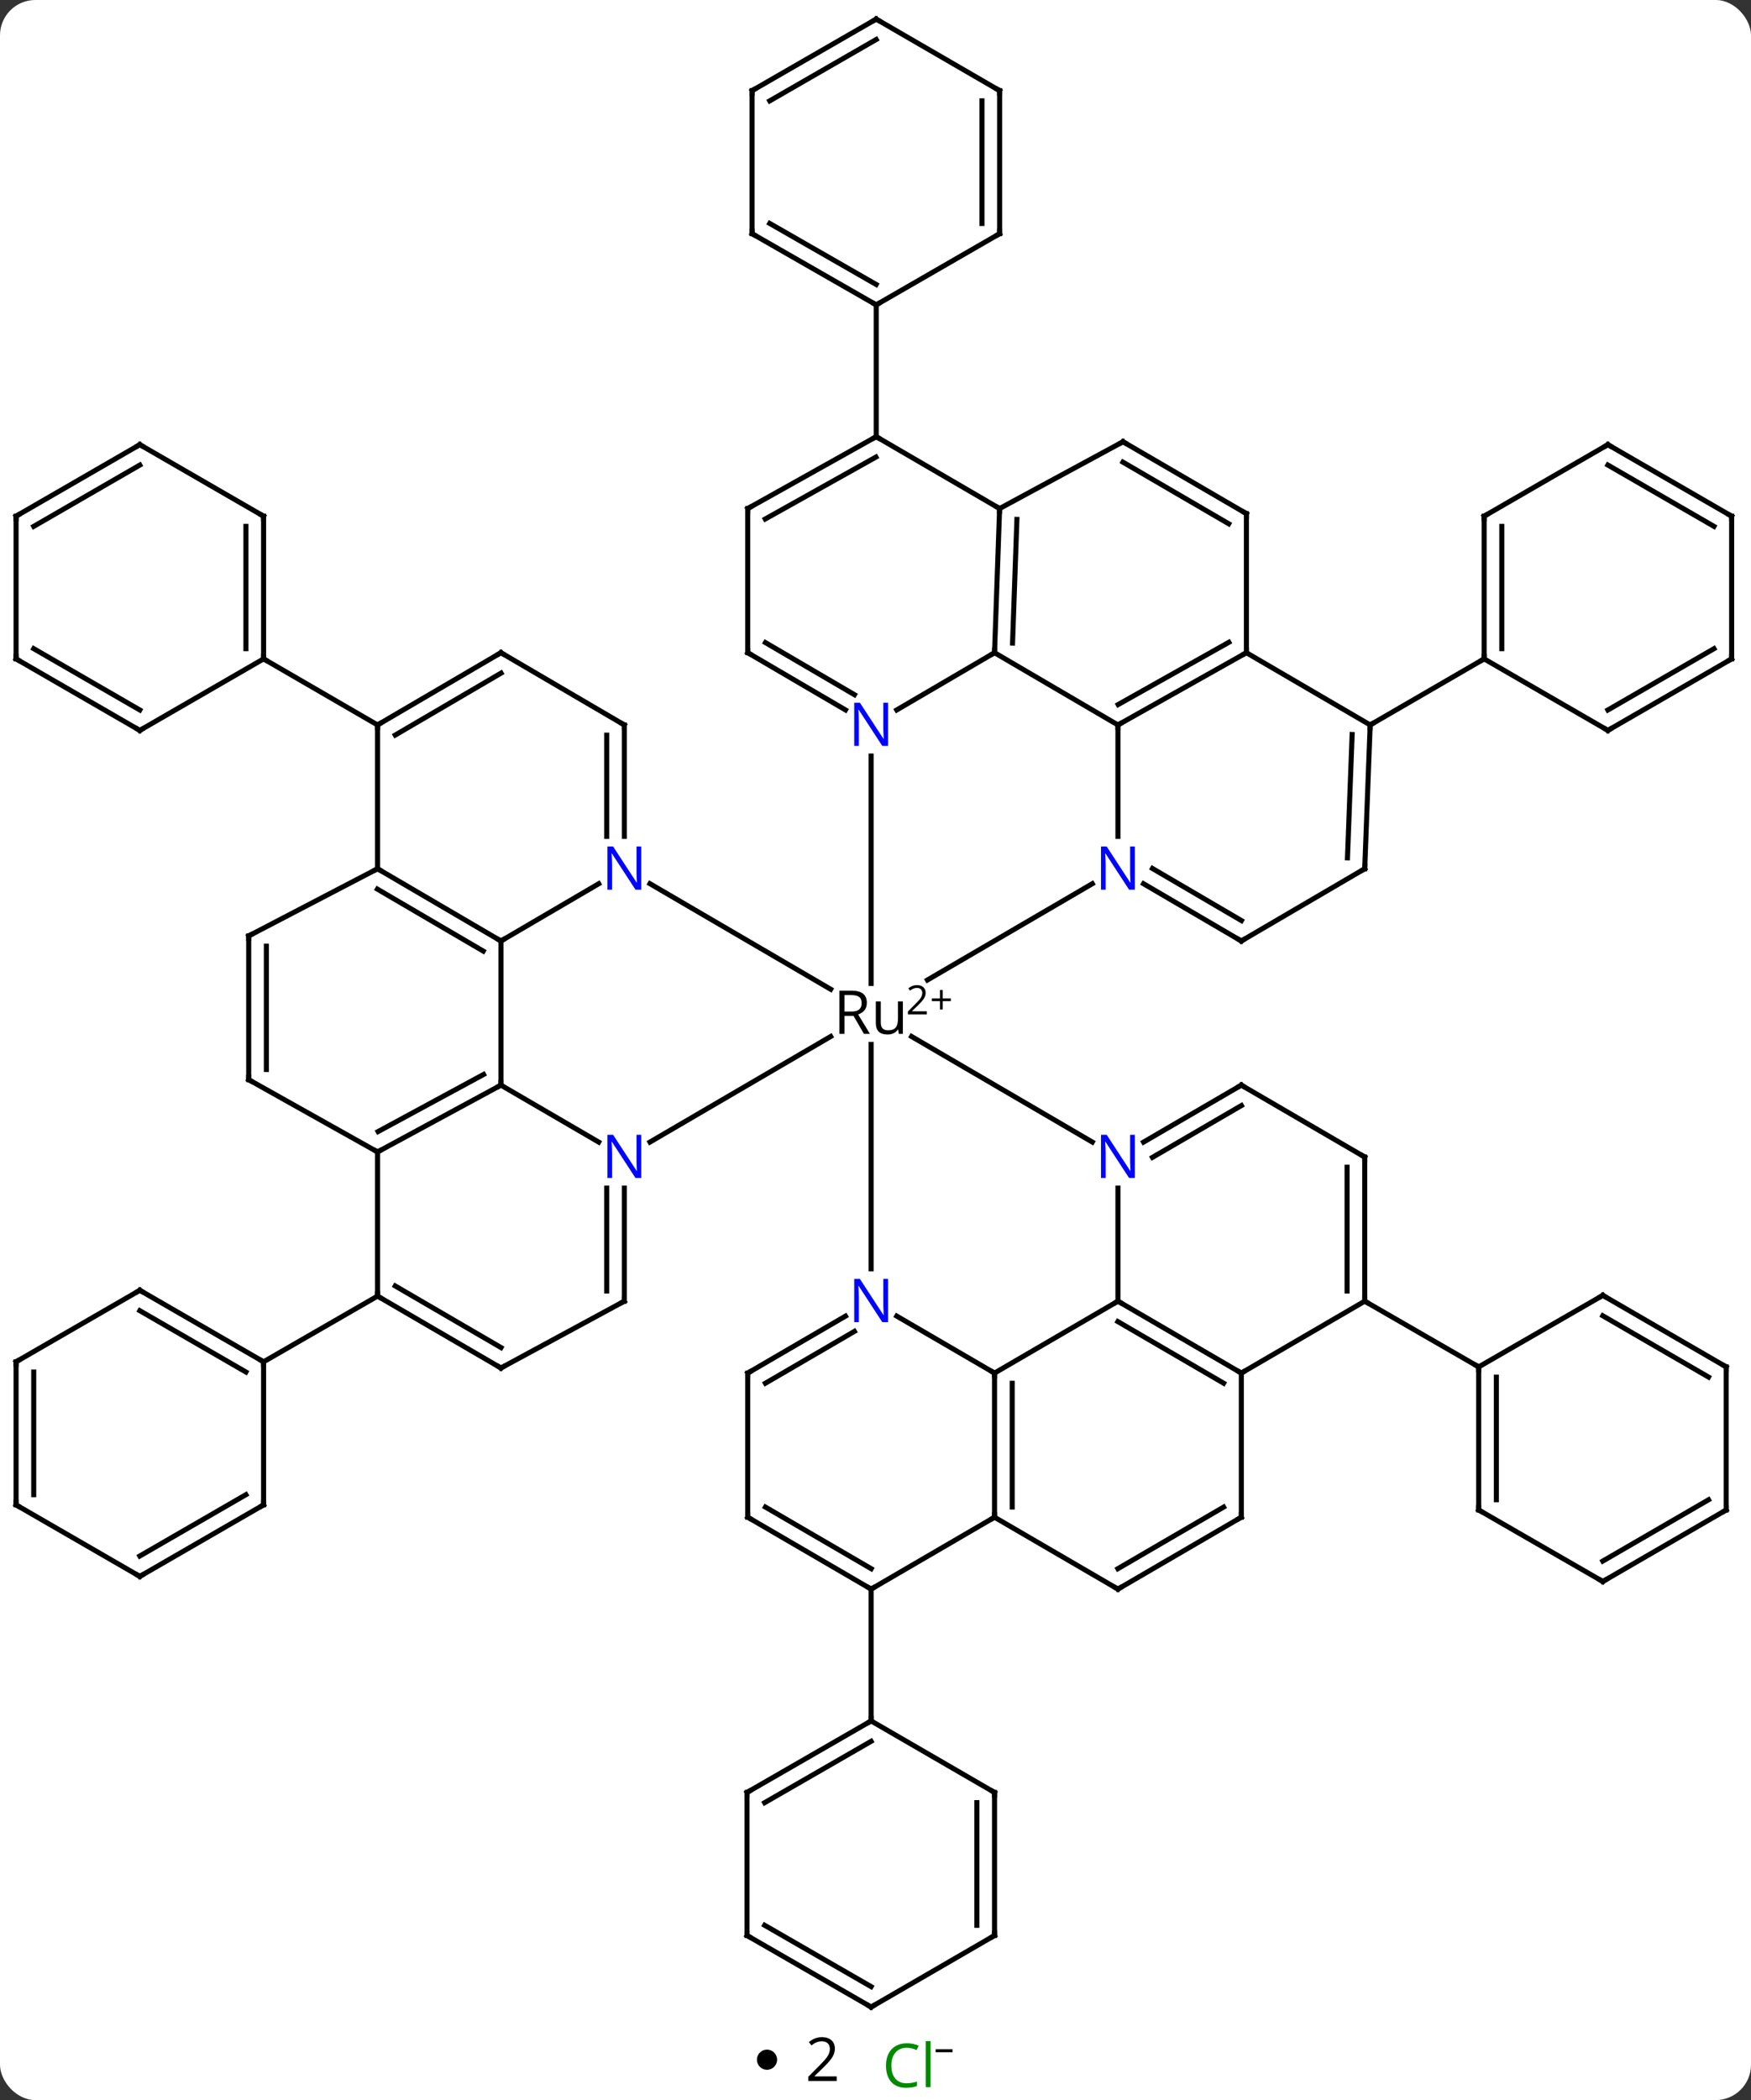 <svg width="347" viewBox="0 0 347 416" style="fill-opacity:1; color-rendering:auto; color-interpolation:auto; text-rendering:auto; stroke:black; stroke-linecap:square; stroke-miterlimit:10; shape-rendering:auto; stroke-opacity:1; fill:black; stroke-dasharray:none; font-weight:normal; stroke-width:1; font-family:'Open Sans'; font-style:normal; stroke-linejoin:miter; font-size:12; stroke-dashoffset:0; image-rendering:auto;" height="416" class="cas-substance-image" xmlns:xlink="http://www.w3.org/1999/xlink" xmlns="http://www.w3.org/2000/svg"><rect x="0" y="0" width="347" height="416" fill="#333333" stroke="none"/><svg class="cas-substance-single-component"><rect y="0" x="0" width="347" stroke="none" ry="7" rx="7" height="416" fill="white" class="cas-substance-group"/><svg y="0" x="0" width="347" viewBox="0 0 347 401" style="fill:black;" height="401" class="cas-substance-single-component-image"><svg><g><g transform="translate(1315,1031)" style="text-rendering:geometricPrecision; color-rendering:optimizeQuality; color-interpolation:linearRGB; stroke-linecap:butt; image-rendering:optimizeQuality;"><line y2="-804.771" y1="-825.681" x2="-1186.194" x1="-1150.379" style="fill:none;"/><line y2="-855.948" y1="-836.873" x2="-1098.535" x1="-1131.209" style="fill:none;"/><line y2="-804.771" y1="-825.681" x2="-1098.535" x1="-1134.351" style="fill:none;"/><line y2="-779.658" y1="-824.11" x2="-1142.365" x1="-1142.365" style="fill:none;"/><line y2="-881.239" y1="-836.184" x2="-1142.365" x1="-1142.365" style="fill:none;"/><line y2="-855.948" y1="-835.039" x2="-1186.194" x1="-1150.379" style="fill:none;"/><line y2="-816.047" y1="-804.764" x2="-1215.727" x1="-1196.353" style="fill:none;"/><line y2="-773.252" y1="-795.65" x2="-1191.273" x1="-1191.273" style="fill:none;"/><line y2="-775.273" y1="-795.65" x2="-1194.773" x1="-1194.773" style="fill:none;"/><line y2="-887.395" y1="-865.32" x2="-1093.457" x1="-1093.457" style="fill:none;"/><line y2="-844.601" y1="-855.942" x2="-1069.003" x1="-1088.379" style="fill:none;"/><line y2="-848.642" y1="-858.962" x2="-1068.979" x1="-1086.611" style="fill:none;"/><line y2="-773.252" y1="-795.65" x2="-1093.457" x1="-1093.457" style="fill:none;"/><line y2="-816.047" y1="-804.764" x2="-1069.003" x1="-1088.377" style="fill:none;"/><line y2="-812.005" y1="-801.74" x2="-1068.987" x1="-1086.616" style="fill:none;"/><line y2="-759.011" y1="-770.294" x2="-1117.911" x1="-1137.285" style="fill:none;"/><line y2="-759.011" y1="-770.294" x2="-1166.819" x1="-1147.445" style="fill:none;"/><line y2="-757.004" y1="-767.269" x2="-1163.311" x1="-1145.683" style="fill:none;"/><line y2="-901.708" y1="-890.367" x2="-1117.911" x1="-1137.287" style="fill:none;"/><line y2="-901.708" y1="-890.367" x2="-1166.819" x1="-1147.443" style="fill:none;"/><line y2="-903.708" y1="-893.388" x2="-1163.307" x1="-1145.675" style="fill:none;"/><line y2="-844.601" y1="-855.942" x2="-1215.727" x1="-1196.351" style="fill:none;"/><line y2="-887.395" y1="-865.32" x2="-1191.273" x1="-1191.273" style="fill:none;"/><line y2="-885.375" y1="-865.32" x2="-1194.773" x1="-1194.773" style="fill:none;"/><line y2="-844.601" y1="-816.047" x2="-1215.727" x1="-1215.727" style="fill:none;"/><line y2="-802.813" y1="-816.047" x2="-1240.181" x1="-1215.727" style="fill:none;"/><line y2="-806.853" y1="-818.163" x2="-1240.07" x1="-1219.17" style="fill:none;"/><line y2="-760.018" y1="-773.252" x2="-1215.727" x1="-1191.273" style="fill:none;"/><line y2="-901.708" y1="-887.395" x2="-1117.911" x1="-1093.457" style="fill:none;"/><line y2="-901.708" y1="-887.395" x2="-1067.996" x1="-1093.457" style="fill:none;"/><line y2="-903.769" y1="-891.436" x2="-1071.472" x1="-1093.41" style="fill:none;"/><line y2="-858.913" y1="-844.601" x2="-1044.549" x1="-1069.003" style="fill:none;"/><line y2="-759.011" y1="-773.252" x2="-1117.911" x1="-1093.457" style="fill:none;"/><line y2="-759.011" y1="-773.252" x2="-1069.003" x1="-1093.457" style="fill:none;"/><line y2="-757.004" y1="-769.211" x2="-1072.51" x1="-1093.472" style="fill:none;"/><line y2="-801.806" y1="-816.047" x2="-1044.549" x1="-1069.003" style="fill:none;"/><line y2="-730.457" y1="-759.011" x2="-1117.911" x1="-1117.911" style="fill:none;"/><line y2="-732.478" y1="-756.991" x2="-1114.411" x1="-1114.411" style="fill:none;"/><line y2="-730.457" y1="-759.011" x2="-1166.819" x1="-1166.819" style="fill:none;"/><line y2="-930.262" y1="-901.708" x2="-1116.904" x1="-1117.911" style="fill:none;"/><line y2="-928.119" y1="-903.604" x2="-1113.477" x1="-1114.342" style="fill:none;"/><line y2="-930.262" y1="-901.708" x2="-1166.819" x1="-1166.819" style="fill:none;"/><line y2="-858.913" y1="-844.601" x2="-1240.181" x1="-1215.727" style="fill:none;"/><line y2="-854.872" y1="-842.601" x2="-1240.205" x1="-1219.239" style="fill:none;"/><line y2="-901.708" y1="-887.395" x2="-1215.727" x1="-1191.273" style="fill:none;"/><line y2="-774.259" y1="-802.813" x2="-1240.181" x1="-1240.181" style="fill:none;"/><line y2="-817.126" y1="-802.813" x2="-1265.714" x1="-1240.181" style="fill:none;"/><line y2="-774.259" y1="-760.018" x2="-1240.181" x1="-1215.727" style="fill:none;"/><line y2="-776.267" y1="-764.06" x2="-1236.674" x1="-1215.712" style="fill:none;"/><line y2="-887.395" y1="-901.708" x2="-1043.47" x1="-1067.996" style="fill:none;"/><line y2="-929.255" y1="-901.708" x2="-1067.996" x1="-1067.996" style="fill:none;"/><line y2="-887.395" y1="-858.913" x2="-1043.47" x1="-1044.549" style="fill:none;"/><line y2="-885.508" y1="-861.065" x2="-1047.044" x1="-1047.969" style="fill:none;"/><line y2="-773.252" y1="-759.011" x2="-1044.549" x1="-1069.003" style="fill:none;"/><line y2="-730.457" y1="-759.011" x2="-1069.003" x1="-1069.003" style="fill:none;"/><line y2="-773.252" y1="-801.806" x2="-1044.549" x1="-1044.549" style="fill:none;"/><line y2="-775.273" y1="-799.785" x2="-1048.049" x1="-1048.049" style="fill:none;"/><line y2="-716.217" y1="-730.457" x2="-1142.365" x1="-1117.911" style="fill:none;"/><line y2="-716.217" y1="-730.457" x2="-1093.457" x1="-1117.911" style="fill:none;"/><line y2="-716.217" y1="-730.457" x2="-1142.365" x1="-1166.819" style="fill:none;"/><line y2="-720.258" y1="-732.465" x2="-1142.35" x1="-1163.311" style="fill:none;"/><line y2="-944.503" y1="-930.262" x2="-1141.358" x1="-1116.904" style="fill:none;"/><line y2="-943.496" y1="-930.262" x2="-1092.45" x1="-1116.904" style="fill:none;"/><line y2="-944.503" y1="-930.262" x2="-1141.358" x1="-1166.819" style="fill:none;"/><line y2="-940.462" y1="-928.194" x2="-1141.413" x1="-1163.347" style="fill:none;"/><line y2="-887.395" y1="-858.913" x2="-1240.181" x1="-1240.181" style="fill:none;"/><line y2="-845.607" y1="-858.913" x2="-1265.714" x1="-1240.181" style="fill:none;"/><line y2="-887.395" y1="-901.708" x2="-1240.181" x1="-1215.727" style="fill:none;"/><line y2="-885.395" y1="-897.667" x2="-1236.669" x1="-1215.703" style="fill:none;"/><line y2="-761.241" y1="-774.259" x2="-1262.765" x1="-1240.181" style="fill:none;"/><line y2="-845.607" y1="-817.126" x2="-1265.714" x1="-1265.714" style="fill:none;"/><line y2="-843.587" y1="-819.146" x2="-1262.214" x1="-1262.214" style="fill:none;"/><line y2="-900.485" y1="-887.395" x2="-1020.886" x1="-1043.47" style="fill:none;"/><line y2="-943.496" y1="-929.255" x2="-1092.45" x1="-1067.996" style="fill:none;"/><line y2="-939.454" y1="-927.247" x2="-1092.465" x1="-1071.503" style="fill:none;"/><line y2="-760.234" y1="-773.252" x2="-1021.965" x1="-1044.549" style="fill:none;"/><line y2="-716.217" y1="-730.457" x2="-1093.457" x1="-1069.003" style="fill:none;"/><line y2="-720.258" y1="-732.465" x2="-1093.472" x1="-1072.51" style="fill:none;"/><line y2="-690.108" y1="-716.217" x2="-1142.365" x1="-1142.365" style="fill:none;"/><line y2="-970.611" y1="-944.503" x2="-1141.358" x1="-1141.358" style="fill:none;"/><line y2="-900.485" y1="-887.395" x2="-1262.765" x1="-1240.181" style="fill:none;"/><line y2="-775.41" y1="-761.241" x2="-1287.291" x1="-1262.765" style="fill:none;"/><line y2="-771.368" y1="-759.221" x2="-1287.292" x1="-1266.266" style="fill:none;"/><line y2="-732.903" y1="-761.241" x2="-1262.765" x1="-1262.765" style="fill:none;"/><line y2="-761.241" y1="-775.41" x2="-1311.817" x1="-1287.291" style="fill:none;"/><line y2="-718.734" y1="-732.903" x2="-1287.291" x1="-1262.765" style="fill:none;"/><line y2="-722.775" y1="-734.923" x2="-1287.292" x1="-1266.266" style="fill:none;"/><line y2="-732.903" y1="-761.241" x2="-1311.817" x1="-1311.817" style="fill:none;"/><line y2="-734.924" y1="-759.22" x2="-1308.317" x1="-1308.317" style="fill:none;"/><line y2="-732.903" y1="-718.734" x2="-1311.817" x1="-1287.291" style="fill:none;"/><line y2="-928.751" y1="-900.485" x2="-1020.886" x1="-1020.886" style="fill:none;"/><line y2="-926.731" y1="-902.506" x2="-1017.386" x1="-1017.386" style="fill:none;"/><line y2="-886.316" y1="-900.485" x2="-996.36" x1="-1020.886" style="fill:none;"/><line y2="-942.92" y1="-928.751" x2="-996.36" x1="-1020.886" style="fill:none;"/><line y2="-900.485" y1="-886.316" x2="-971.834" x1="-996.36" style="fill:none;"/><line y2="-902.505" y1="-890.358" x2="-975.334" x1="-996.361" style="fill:none;"/><line y2="-928.751" y1="-942.92" x2="-971.834" x1="-996.36" style="fill:none;"/><line y2="-926.732" y1="-938.879" x2="-975.334" x1="-996.361" style="fill:none;"/><line y2="-928.751" y1="-900.485" x2="-971.834" x1="-971.834" style="fill:none;"/><line y2="-731.896" y1="-760.234" x2="-1021.965" x1="-1021.965" style="fill:none;"/><line y2="-733.917" y1="-758.213" x2="-1018.465" x1="-1018.465" style="fill:none;"/><line y2="-774.403" y1="-760.234" x2="-997.367" x1="-1021.965" style="fill:none;"/><line y2="-717.727" y1="-731.896" x2="-997.367" x1="-1021.965" style="fill:none;"/><line y2="-760.234" y1="-774.403" x2="-972.913" x1="-997.367" style="fill:none;"/><line y2="-758.219" y1="-770.361" x2="-976.416" x1="-997.373" style="fill:none;"/><line y2="-731.896" y1="-717.727" x2="-972.913" x1="-997.367" style="fill:none;"/><line y2="-733.911" y1="-721.769" x2="-976.416" x1="-997.373" style="fill:none;"/><line y2="-731.896" y1="-760.234" x2="-972.913" x1="-972.913" style="fill:none;"/><line y2="-675.939" y1="-690.108" x2="-1166.963" x1="-1142.365" style="fill:none;"/><line y2="-673.915" y1="-686.067" x2="-1163.465" x1="-1142.369" style="fill:none;"/><line y2="-675.939" y1="-690.108" x2="-1117.911" x1="-1142.365" style="fill:none;"/><line y2="-647.601" y1="-675.939" x2="-1166.963" x1="-1166.963" style="fill:none;"/><line y2="-647.601" y1="-675.939" x2="-1117.911" x1="-1117.911" style="fill:none;"/><line y2="-649.622" y1="-673.919" x2="-1121.411" x1="-1121.411" style="fill:none;"/><line y2="-633.432" y1="-647.601" x2="-1142.365" x1="-1166.963" style="fill:none;"/><line y2="-637.474" y1="-649.626" x2="-1142.369" x1="-1163.465" style="fill:none;"/><line y2="-633.432" y1="-647.601" x2="-1142.365" x1="-1117.911" style="fill:none;"/><line y2="-984.708" y1="-970.611" x2="-1165.956" x1="-1141.358" style="fill:none;"/><line y2="-986.74" y1="-974.652" x2="-1162.462" x1="-1141.371" style="fill:none;"/><line y2="-984.708" y1="-970.611" x2="-1116.904" x1="-1141.358" style="fill:none;"/><line y2="-1013.046" y1="-984.708" x2="-1165.956" x1="-1165.956" style="fill:none;"/><line y2="-1013.046" y1="-984.708" x2="-1116.904" x1="-1116.904" style="fill:none;"/><line y2="-1011.025" y1="-986.729" x2="-1120.404" x1="-1120.404" style="fill:none;"/><line y2="-1027.215" y1="-1013.046" x2="-1141.358" x1="-1165.956" style="fill:none;"/><line y2="-1023.173" y1="-1011.022" x2="-1141.362" x1="-1162.458" style="fill:none;"/><line y2="-1027.215" y1="-1013.046" x2="-1141.358" x1="-1116.904" style="fill:none;"/><line y2="-928.751" y1="-900.485" x2="-1262.765" x1="-1262.765" style="fill:none;"/><line y2="-926.731" y1="-902.506" x2="-1266.265" x1="-1266.265" style="fill:none;"/><line y2="-886.316" y1="-900.485" x2="-1287.291" x1="-1262.765" style="fill:none;"/><line y2="-942.92" y1="-928.751" x2="-1287.291" x1="-1262.765" style="fill:none;"/><line y2="-900.485" y1="-886.316" x2="-1311.817" x1="-1287.291" style="fill:none;"/><line y2="-902.505" y1="-890.358" x2="-1308.317" x1="-1287.29" style="fill:none;"/><line y2="-928.751" y1="-942.92" x2="-1311.817" x1="-1287.291" style="fill:none;"/><line y2="-926.732" y1="-938.879" x2="-1308.317" x1="-1287.29" style="fill:none;"/><line y2="-928.751" y1="-900.485" x2="-1311.817" x1="-1311.817" style="fill:none;"/><path style="stroke-linecap:square; stroke:none;" d="M-1147.652 -829.766 L-1147.652 -826.203 L-1148.652 -826.203 L-1148.652 -834.766 L-1146.293 -834.766 Q-1144.715 -834.766 -1143.965 -834.164 Q-1143.215 -833.563 -1143.215 -832.344 Q-1143.215 -830.657 -1144.933 -830.047 L-1142.605 -826.203 L-1143.793 -826.203 L-1145.855 -829.766 L-1147.652 -829.766 ZM-1147.652 -830.625 L-1146.277 -830.625 Q-1145.23 -830.625 -1144.738 -831.039 Q-1144.246 -831.453 -1144.246 -832.297 Q-1144.246 -833.141 -1144.746 -833.516 Q-1145.246 -833.891 -1146.355 -833.891 L-1147.652 -833.891 L-1147.652 -830.625 ZM-1140.453 -832.625 L-1140.453 -828.453 Q-1140.453 -827.672 -1140.101 -827.289 Q-1139.75 -826.907 -1138.984 -826.907 Q-1137.968 -826.907 -1137.507 -827.453 Q-1137.046 -828 -1137.046 -829.25 L-1137.046 -832.625 L-1136.078 -832.625 L-1136.078 -826.203 L-1136.875 -826.203 L-1137.015 -827.063 L-1137.062 -827.063 Q-1137.359 -826.594 -1137.89 -826.336 Q-1138.421 -826.078 -1139.109 -826.078 Q-1140.281 -826.078 -1140.859 -826.641 Q-1141.437 -827.203 -1141.437 -828.422 L-1141.437 -832.625 L-1140.453 -832.625 Z"/><path style="stroke-linecap:square; stroke:none;" d="M-1131.328 -830.068 L-1135.078 -830.068 L-1135.078 -830.63 L-1133.578 -832.146 Q-1132.89 -832.833 -1132.671 -833.13 Q-1132.453 -833.427 -1132.343 -833.708 Q-1132.234 -833.989 -1132.234 -834.318 Q-1132.234 -834.771 -1132.507 -835.036 Q-1132.781 -835.302 -1133.281 -835.302 Q-1133.625 -835.302 -1133.945 -835.185 Q-1134.265 -835.068 -1134.656 -834.771 L-1135 -835.208 Q-1134.218 -835.864 -1133.281 -835.864 Q-1132.484 -835.864 -1132.023 -835.45 Q-1131.562 -835.036 -1131.562 -834.349 Q-1131.562 -833.802 -1131.867 -833.271 Q-1132.171 -832.739 -1133.015 -831.927 L-1134.265 -830.708 L-1134.265 -830.677 L-1131.328 -830.677 L-1131.328 -830.068 Z"/><path style="stroke-linecap:square; stroke:none;" d="M-1128.187 -833.232 L-1126.578 -833.232 L-1126.578 -832.685 L-1128.187 -832.685 L-1128.187 -831.029 L-1128.718 -831.029 L-1128.718 -832.685 L-1130.328 -832.685 L-1130.328 -833.232 L-1128.718 -833.232 L-1128.718 -834.904 L-1128.187 -834.904 L-1128.187 -833.232 Z"/></g><g transform="translate(1315,1031)" style="fill:rgb(0,5,255); text-rendering:geometricPrecision; color-rendering:optimizeQuality; image-rendering:optimizeQuality; font-family:'Open Sans'; stroke:rgb(0,5,255); color-interpolation:linearRGB;"><path style="stroke:none;" d="M-1187.921 -797.65 L-1189.062 -797.65 L-1193.75 -804.837 L-1193.796 -804.837 Q-1193.703 -803.572 -1193.703 -802.525 L-1193.703 -797.65 L-1194.625 -797.65 L-1194.625 -806.212 L-1193.5 -806.212 L-1188.828 -799.056 L-1188.781 -799.056 Q-1188.781 -799.212 -1188.828 -800.072 Q-1188.875 -800.931 -1188.859 -801.306 L-1188.859 -806.212 L-1187.921 -806.212 L-1187.921 -797.65 Z"/><path style="stroke:none;" d="M-1090.105 -854.757 L-1091.246 -854.757 L-1095.933 -861.945 L-1095.98 -861.945 Q-1095.887 -860.679 -1095.887 -859.632 L-1095.887 -854.757 L-1096.808 -854.757 L-1096.808 -863.32 L-1095.683 -863.32 L-1091.012 -856.163 L-1090.965 -856.163 Q-1090.965 -856.32 -1091.012 -857.179 Q-1091.058 -858.038 -1091.043 -858.413 L-1091.043 -863.32 L-1090.105 -863.32 L-1090.105 -854.757 Z"/><path style="stroke:none;" d="M-1090.105 -797.65 L-1091.246 -797.65 L-1095.933 -804.837 L-1095.98 -804.837 Q-1095.887 -803.572 -1095.887 -802.525 L-1095.887 -797.65 L-1096.808 -797.65 L-1096.808 -806.212 L-1095.683 -806.212 L-1091.012 -799.056 L-1090.965 -799.056 Q-1090.965 -799.212 -1091.012 -800.072 Q-1091.058 -800.931 -1091.043 -801.306 L-1091.043 -806.212 L-1090.105 -806.212 L-1090.105 -797.65 Z"/><path style="stroke:none;" d="M-1139.013 -769.096 L-1140.154 -769.096 L-1144.841 -776.283 L-1144.888 -776.283 Q-1144.795 -775.018 -1144.795 -773.971 L-1144.795 -769.096 L-1145.716 -769.096 L-1145.716 -777.658 L-1144.591 -777.658 L-1139.92 -770.502 L-1139.873 -770.502 Q-1139.873 -770.658 -1139.92 -771.518 Q-1139.966 -772.377 -1139.951 -772.752 L-1139.951 -777.658 L-1139.013 -777.658 L-1139.013 -769.096 Z"/><path style="stroke:none;" d="M-1139.013 -883.239 L-1140.154 -883.239 L-1144.841 -890.427 L-1144.888 -890.427 Q-1144.795 -889.161 -1144.795 -888.114 L-1144.795 -883.239 L-1145.716 -883.239 L-1145.716 -891.802 L-1144.591 -891.802 L-1139.92 -884.645 L-1139.873 -884.645 Q-1139.873 -884.802 -1139.92 -885.661 Q-1139.966 -886.52 -1139.951 -886.895 L-1139.951 -891.802 L-1139.013 -891.802 L-1139.013 -883.239 Z"/><path style="stroke:none;" d="M-1187.921 -854.757 L-1189.062 -854.757 L-1193.75 -861.945 L-1193.796 -861.945 Q-1193.703 -860.679 -1193.703 -859.632 L-1193.703 -854.757 L-1194.625 -854.757 L-1194.625 -863.32 L-1193.5 -863.32 L-1188.828 -856.163 L-1188.781 -856.163 Q-1188.781 -856.32 -1188.828 -857.179 Q-1188.875 -858.038 -1188.859 -858.413 L-1188.859 -863.32 L-1187.921 -863.32 L-1187.921 -854.757 Z"/></g><g transform="translate(1315,1031)" style="stroke-linecap:butt; text-rendering:geometricPrecision; color-rendering:optimizeQuality; image-rendering:optimizeQuality; font-family:'Open Sans'; color-interpolation:linearRGB; stroke-miterlimit:5;"><path style="fill:none;" d="M-1216.167 -815.809 L-1215.727 -816.047 L-1215.727 -816.547"/><path style="fill:none;" d="M-1191.273 -773.752 L-1191.273 -773.252 L-1191.713 -773.014"/><path style="fill:none;" d="M-1093.021 -887.64 L-1093.457 -887.395 L-1093.457 -886.895"/><path style="fill:none;" d="M-1069.434 -844.853 L-1069.003 -844.601 L-1068.571 -844.853"/><path style="fill:none;" d="M-1093.025 -773 L-1093.457 -773.252 L-1093.889 -773"/><path style="fill:none;" d="M-1069.435 -815.795 L-1069.003 -816.047 L-1068.571 -815.795"/><path style="fill:none;" d="M-1117.911 -758.511 L-1117.911 -759.011 L-1118.343 -759.263"/><path style="fill:none;" d="M-1166.387 -759.263 L-1166.819 -759.011 L-1166.819 -758.511"/><path style="fill:none;" d="M-1117.893 -902.208 L-1117.911 -901.708 L-1118.342 -901.455"/><path style="fill:none;" d="M-1166.388 -901.455 L-1166.819 -901.708 L-1166.819 -902.208"/><path style="fill:none;" d="M-1216.159 -844.853 L-1215.727 -844.601 L-1215.295 -844.853"/><path style="fill:none;" d="M-1191.273 -886.895 L-1191.273 -887.395 L-1191.705 -887.648"/><path style="fill:none;" d="M-1239.742 -803.051 L-1240.181 -802.813 L-1240.617 -803.057"/><path style="fill:none;" d="M-1215.287 -760.256 L-1215.727 -760.018 L-1216.159 -760.27"/><path style="fill:none;" d="M-1068.432 -901.463 L-1067.996 -901.708 L-1067.996 -902.208"/><path style="fill:none;" d="M-1044.98 -858.661 L-1044.549 -858.913 L-1044.53 -859.413"/><path style="fill:none;" d="M-1069.435 -759.263 L-1069.003 -759.011 L-1068.571 -759.263"/><path style="fill:none;" d="M-1044.981 -802.058 L-1044.549 -801.806 L-1044.549 -801.306"/><path style="fill:none;" d="M-1117.911 -730.957 L-1117.911 -730.457 L-1118.343 -730.206"/><path style="fill:none;" d="M-1166.819 -730.957 L-1166.819 -730.457 L-1166.387 -730.206"/><path style="fill:none;" d="M-1116.921 -929.762 L-1116.904 -930.262 L-1117.336 -930.513"/><path style="fill:none;" d="M-1166.819 -929.762 L-1166.819 -930.262 L-1166.383 -930.506"/><path style="fill:none;" d="M-1239.75 -858.661 L-1240.181 -858.913 L-1240.624 -858.682"/><path style="fill:none;" d="M-1215.295 -901.455 L-1215.727 -901.708 L-1216.159 -901.455"/><path style="fill:none;" d="M-1239.749 -774.008 L-1240.181 -774.259 L-1240.181 -774.759"/><path style="fill:none;" d="M-1265.278 -816.881 L-1265.714 -817.126 L-1265.714 -817.626"/><path style="fill:none;" d="M-1043.489 -886.896 L-1043.47 -887.395 L-1043.037 -887.646"/><path style="fill:none;" d="M-1067.996 -928.755 L-1067.996 -929.255 L-1068.428 -929.506"/><path style="fill:none;" d="M-1044.549 -773.752 L-1044.549 -773.252 L-1044.115 -773.003"/><path style="fill:none;" d="M-1069.003 -730.957 L-1069.003 -730.457 L-1069.435 -730.206"/><path style="fill:none;" d="M-1142.797 -716.468 L-1142.365 -716.217 L-1141.933 -716.468"/><path style="fill:none;" d="M-1093.889 -716.468 L-1093.457 -716.217 L-1093.025 -716.468"/><path style="fill:none;" d="M-1141.794 -944.259 L-1141.358 -944.503 L-1140.926 -944.251"/><path style="fill:none;" d="M-1092.889 -943.258 L-1092.45 -943.496 L-1092.018 -943.244"/><path style="fill:none;" d="M-1239.75 -887.648 L-1240.181 -887.395 L-1240.181 -886.895"/><path style="fill:none;" d="M-1265.271 -845.839 L-1265.714 -845.607 L-1265.714 -845.107"/><path style="fill:none;" d="M-1263.198 -761.491 L-1262.765 -761.241 L-1262.765 -760.741"/><path style="fill:none;" d="M-1286.858 -775.16 L-1287.291 -775.41 L-1287.724 -775.16"/><path style="fill:none;" d="M-1262.765 -733.403 L-1262.765 -732.903 L-1263.198 -732.653"/><path style="fill:none;" d="M-1311.384 -761.491 L-1311.817 -761.241 L-1311.817 -760.741"/><path style="fill:none;" d="M-1286.858 -718.984 L-1287.291 -718.734 L-1287.724 -718.984"/><path style="fill:none;" d="M-1311.817 -733.403 L-1311.817 -732.903 L-1311.384 -732.653"/><path style="fill:none;" d="M-1020.886 -900.985 L-1020.886 -900.485 L-1021.318 -900.235"/><path style="fill:none;" d="M-1020.886 -928.251 L-1020.886 -928.751 L-1020.453 -929.001"/><path style="fill:none;" d="M-996.793 -886.567 L-996.36 -886.316 L-995.927 -886.567"/><path style="fill:none;" d="M-996.793 -942.67 L-996.36 -942.92 L-995.927 -942.67"/><path style="fill:none;" d="M-972.267 -900.235 L-971.834 -900.485 L-971.834 -900.985"/><path style="fill:none;" d="M-972.267 -929.001 L-971.834 -928.751 L-971.834 -928.251"/><path style="fill:none;" d="M-1021.965 -759.734 L-1021.965 -760.234 L-1022.398 -760.484"/><path style="fill:none;" d="M-1021.965 -732.396 L-1021.965 -731.896 L-1021.531 -731.646"/><path style="fill:none;" d="M-997.8 -774.153 L-997.367 -774.403 L-996.934 -774.152"/><path style="fill:none;" d="M-997.8 -717.977 L-997.367 -717.727 L-996.934 -717.978"/><path style="fill:none;" d="M-973.345 -760.485 L-972.913 -760.234 L-972.913 -759.734"/><path style="fill:none;" d="M-973.345 -731.645 L-972.913 -731.896 L-972.913 -732.396"/><path style="fill:none;" d="M-1142.798 -689.859 L-1142.365 -690.108 L-1142.365 -690.608"/><path style="fill:none;" d="M-1166.53 -676.189 L-1166.963 -675.939 L-1166.963 -675.439"/><path style="fill:none;" d="M-1118.343 -676.19 L-1117.911 -675.939 L-1117.911 -675.439"/><path style="fill:none;" d="M-1166.963 -648.101 L-1166.963 -647.601 L-1166.53 -647.352"/><path style="fill:none;" d="M-1117.911 -648.101 L-1117.911 -647.601 L-1118.343 -647.351"/><path style="fill:none;" d="M-1142.798 -633.682 L-1142.365 -633.432 L-1141.932 -633.683"/><path style="fill:none;" d="M-1141.792 -970.86 L-1141.358 -970.611 L-1140.925 -970.861"/><path style="fill:none;" d="M-1165.522 -984.459 L-1165.956 -984.708 L-1165.956 -985.208"/><path style="fill:none;" d="M-1117.337 -984.458 L-1116.904 -984.708 L-1116.904 -985.208"/><path style="fill:none;" d="M-1165.956 -1012.546 L-1165.956 -1013.046 L-1165.523 -1013.295"/><path style="fill:none;" d="M-1116.904 -1012.546 L-1116.904 -1013.046 L-1117.336 -1013.297"/><path style="fill:none;" d="M-1141.791 -1026.966 L-1141.358 -1027.215 L-1140.925 -1026.964"/><path style="fill:none;" d="M-1262.765 -900.985 L-1262.765 -900.485 L-1262.333 -900.235"/><path style="fill:none;" d="M-1262.765 -928.251 L-1262.765 -928.751 L-1263.198 -929.001"/><path style="fill:none;" d="M-1286.858 -886.567 L-1287.291 -886.316 L-1287.724 -886.567"/><path style="fill:none;" d="M-1286.858 -942.67 L-1287.291 -942.92 L-1287.724 -942.67"/><path style="fill:none;" d="M-1311.384 -900.235 L-1311.817 -900.485 L-1311.817 -900.985"/><path style="fill:none;" d="M-1311.384 -929.001 L-1311.817 -928.751 L-1311.817 -928.251"/></g></g></svg></svg><svg y="401" x="150" class="cas-substance-saf"><svg y="5" x="0" width="4" style="fill:black;" height="4" class="cas-substance-saf-dot"><circle stroke="none" r="2" fill="black" cy="2" cx="2"/></svg><svg y="0" x="7" width="12" style="fill:black;" height="15" class="cas-substance-saf-coefficient"><svg><g><g transform="translate(6,7)" style="text-rendering:geometricPrecision; font-family:'Open Sans'; color-interpolation:linearRGB; color-rendering:optimizeQuality; image-rendering:optimizeQuality;"><path style="stroke:none;" d="M2.812 4.219 L-2.812 4.219 L-2.812 3.375 L-0.562 1.109 Q0.469 0.062 0.797 -0.383 Q1.125 -0.828 1.289 -1.25 Q1.453 -1.672 1.453 -2.156 Q1.453 -2.844 1.039 -3.242 Q0.625 -3.641 -0.125 -3.641 Q-0.656 -3.641 -1.133 -3.461 Q-1.609 -3.281 -2.188 -2.828 L-2.703 -3.484 Q-1.531 -4.469 -0.125 -4.469 Q1.078 -4.469 1.766 -3.852 Q2.453 -3.234 2.453 -2.188 Q2.453 -1.375 1.992 -0.578 Q1.531 0.219 0.281 1.438 L-1.594 3.266 L-1.594 3.312 L2.812 3.312 L2.812 4.219 Z"/></g></g></svg></svg><svg y="0" x="23" width="19" style="fill:black;" height="15" class="cas-substance-saf-image"><svg><g><g transform="translate(7,8)" style="fill:rgb(0,138,0); text-rendering:geometricPrecision; color-rendering:optimizeQuality; image-rendering:optimizeQuality; font-family:'Open Sans'; stroke:rgb(0,138,0); color-interpolation:linearRGB;"><path style="stroke:none;" d="M-0.309 -3.359 Q-1.715 -3.359 -2.535 -2.422 Q-3.356 -1.484 -3.356 0.156 Q-3.356 1.828 -2.566 2.75 Q-1.777 3.672 -0.324 3.672 Q0.582 3.672 1.723 3.344 L1.723 4.219 Q0.832 4.562 -0.465 4.562 Q-2.356 4.562 -3.387 3.406 Q-4.418 2.25 -4.418 0.141 Q-4.418 -1.188 -3.926 -2.18 Q-3.434 -3.172 -2.496 -3.711 Q-1.559 -4.25 -0.293 -4.25 Q1.051 -4.25 2.066 -3.766 L1.645 -2.906 Q0.66 -3.359 -0.309 -3.359 ZM4.418 4.438 L3.449 4.438 L3.449 -4.688 L4.418 -4.688 L4.418 4.438 Z"/><path style="fill:black; stroke:none;" d="M5.418 -2.478 L5.418 -3.072 L8.777 -3.072 L8.777 -2.478 L5.418 -2.478 Z"/></g></g></svg></svg></svg></svg></svg>